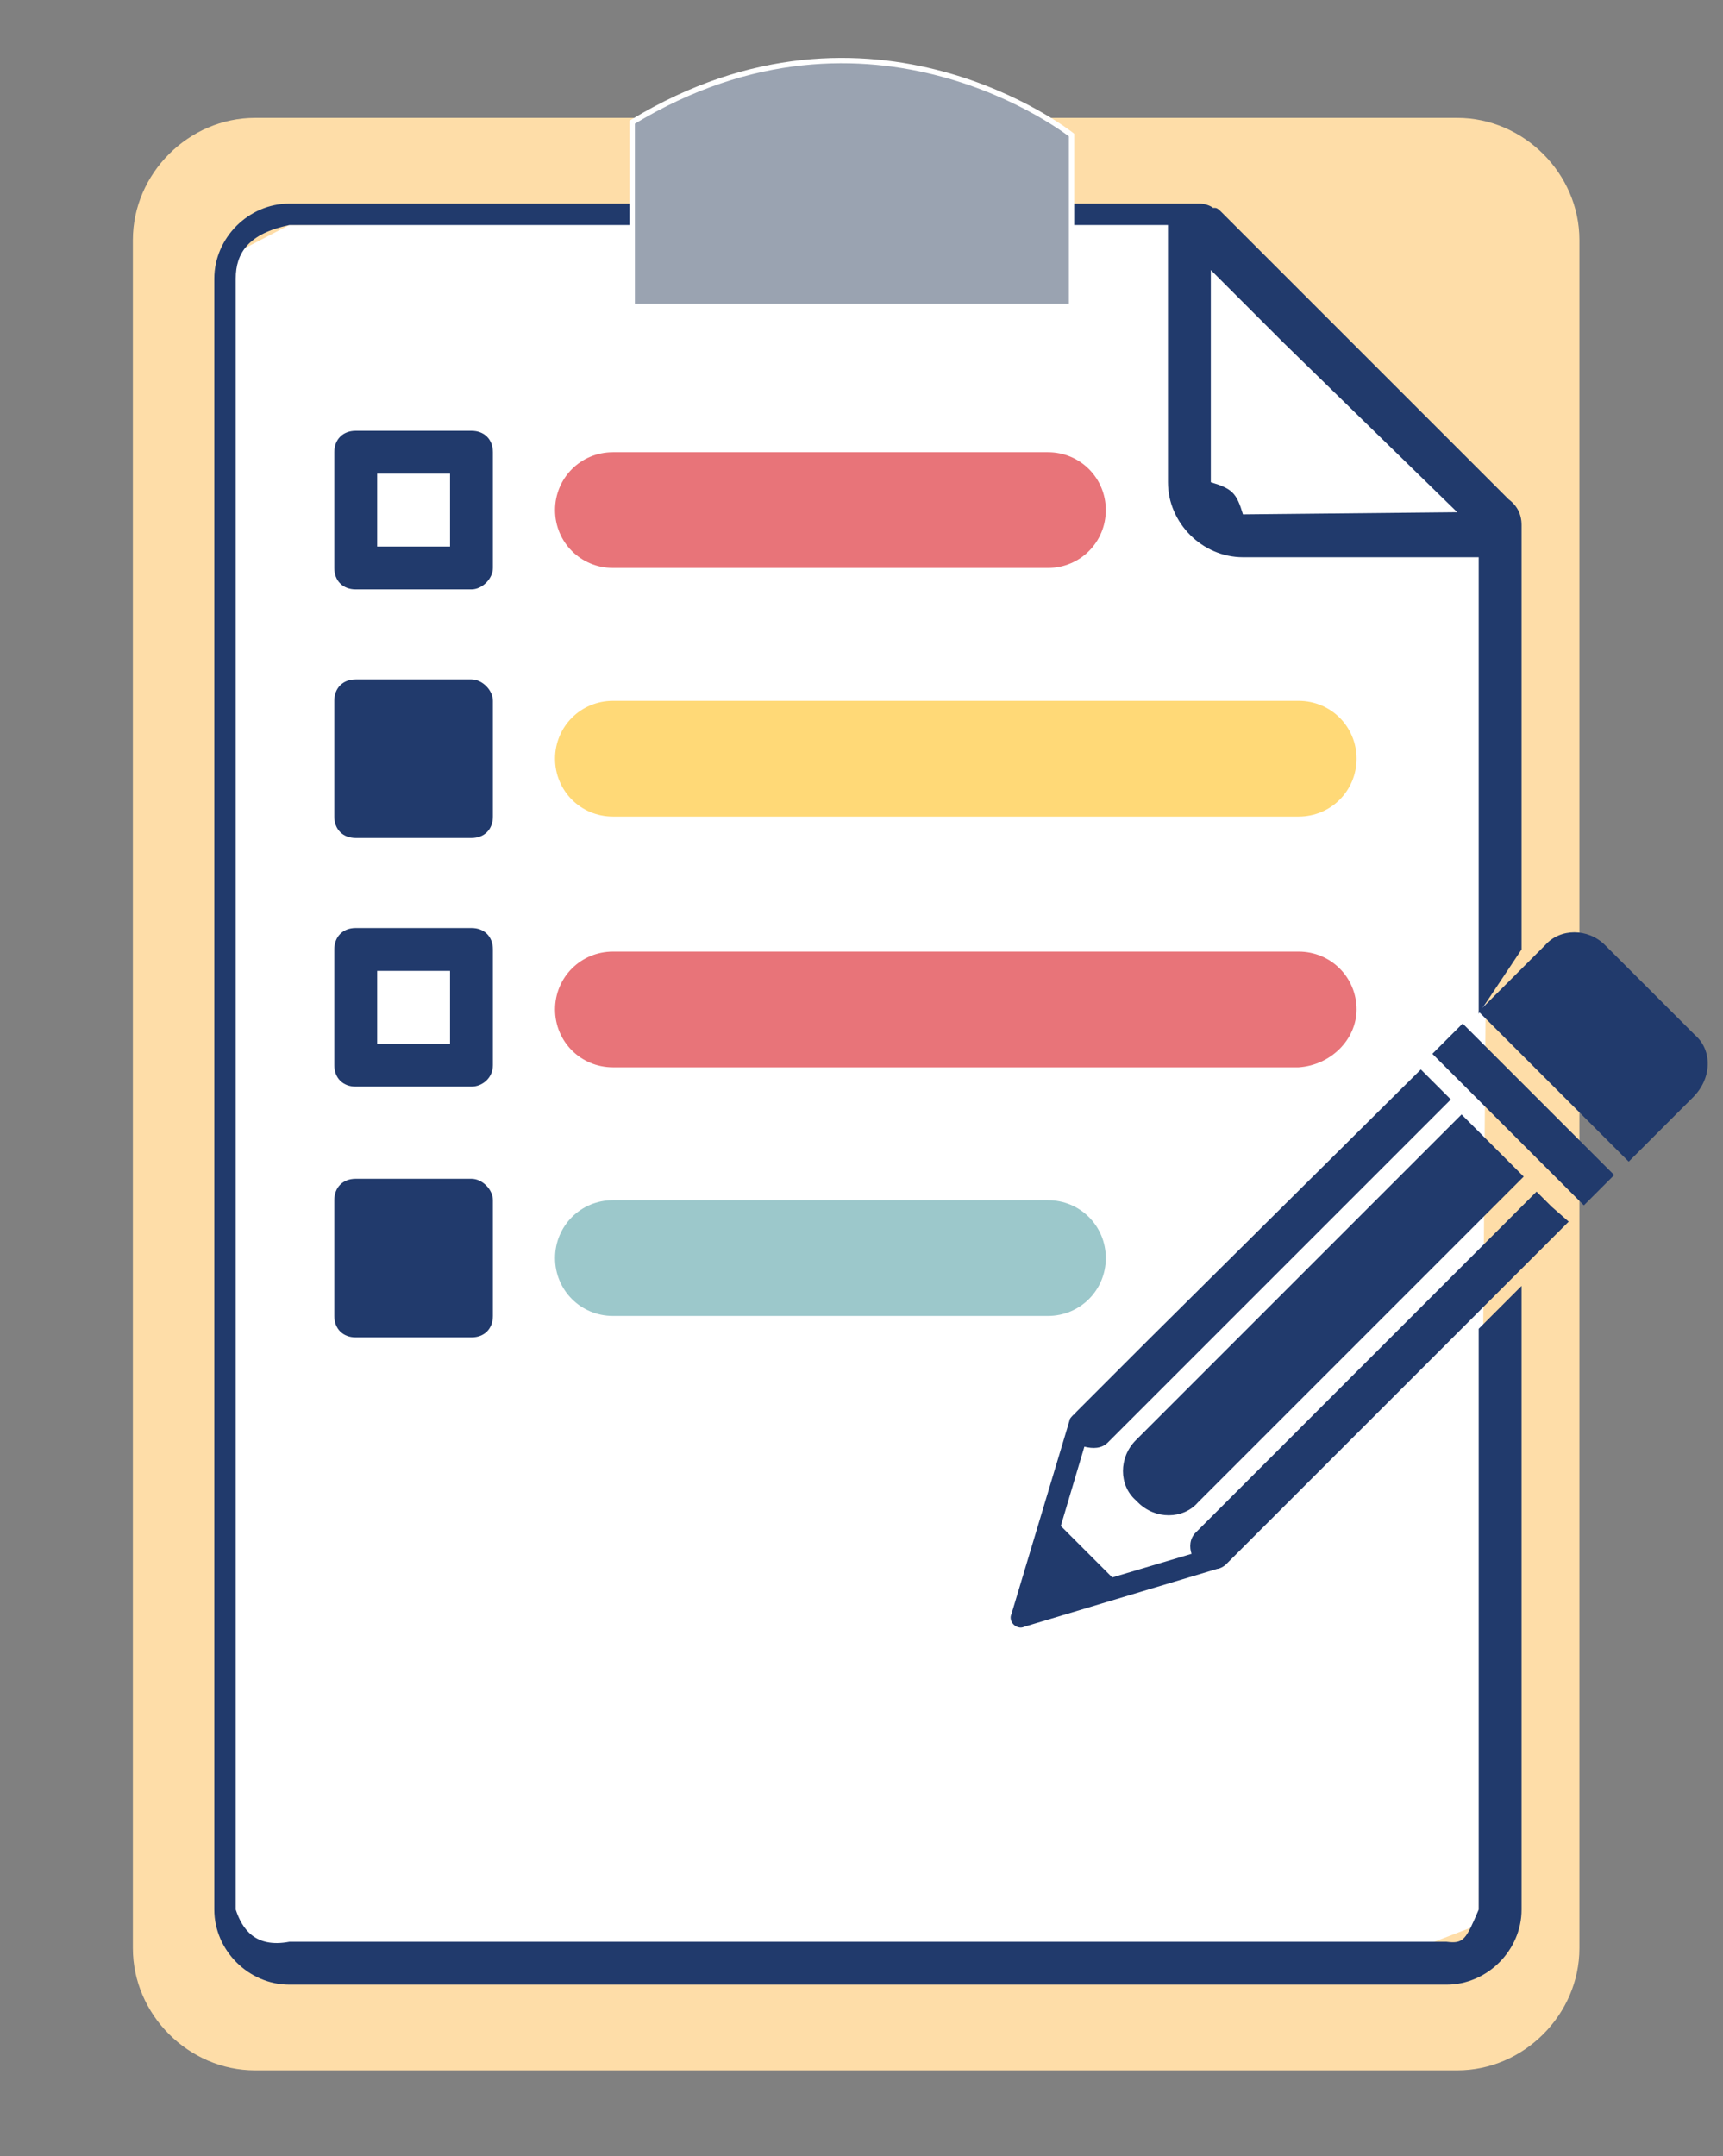 <?xml version="1.0" encoding="utf-8"?>
<!-- Generator: Adobe Illustrator 22.1.0, SVG Export Plug-In . SVG Version: 6.00 Build 0)  -->
<svg version="1.1" xmlns="http://www.w3.org/2000/svg" xmlns:xlink="http://www.w3.org/1999/xlink" x="0px" y="0px"
	 viewBox="0 0 80.4 100.6" style="enable-background:new 0 0 80.4 100.6;" xml:space="preserve">
<rect x="0" y="0" width="80.4" height="100.6" fill="#808080" stroke="none"/>
<style type="text/css">
	.st0{fill:#FEDDA8;}
	.st1{fill:#FFFFFF;}
	.st2{fill:#213A6C;}
	.st3{fill:#E87479;}
	.st4{fill:#9CC8CB;}
	.st5{fill:#FFD977;}
	.st6{fill:#9AA3B1;stroke:#FFFFFF;stroke-width:0.25;stroke-miterlimit:10;}
</style>
<g id="Calque_2">
	<path class="st0" d="M68,96.6H11.9c-3.1,0-5.7-2.6-5.7-5.7V11.2c0-3.1,2.6-5.7,5.7-5.7H68c3.1,0,5.7,2.6,5.7,5.7v79.7
		C73.7,94,71.1,96.6,68,96.6z"/>
</g>
<g id="Calque_3">
	<polygon class="st1" points="11,90.8 11,11.8 13.5,10.5 55.5,10.3 69.5,23.8 69,89.8 66.4,90.8 	"/>
</g>
<g id="Calque_1">
	<g>
		<g>
			<rect x="70.1" y="47" transform="matrix(0.707 -0.707 0.707 0.707 -15.952 65.502)" class="st2" width="2" height="10"/>
		</g>
		<g>
			<path class="st2" d="M53,67.2c-0.8,0.8-0.8,2.1,0,2.8l0.1,0.1c0.8,0.8,2.1,0.8,2.8,0l2.7-2.7l11.1-11.1l1.4-1.4l-1.4-1.4
				l-0.1-0.1L68.2,52l-1.4,1.4L53,67.2z"/>
		</g>
		<g>
			<path class="st2" d="M72.4,56.3L72.4,56.3l-0.7-0.7L71,56.3L59.2,68.1l-3.4,3.4c-0.3,0.3-0.3,0.7-0.2,1l-3.7,1.1l-2.4-2.4
				l1.1-3.7c0.4,0.1,0.8,0.1,1.1-0.2l3.4-3.4l0,0l12.6-12.6L67,50.6l0,0l0,0l-0.7-0.7L53.6,62.5l0,0l-3.4,3.4c0,0,0,0.1-0.1,0.1
				c-0.1,0.1-0.2,0.2-0.2,0.3l-2.7,9c-0.1,0.2,0,0.4,0.1,0.5s0.3,0.2,0.5,0.1l9-2.7l0,0c0.1,0,0.3-0.1,0.4-0.2l3.4-3.4l11.9-11.9
				l0.7-0.7L72.4,56.3L72.4,56.3z"/>
		</g>
		<g>
			<path class="st2" d="M79.1,48.3l-4.2-4.2c-0.8-0.8-2.1-0.8-2.8,0l-1.7,1.7l0,0L69,47.2l1.4,1.4l4.2,4.2l1.4,1.4l1.4-1.4l0.8-0.8
				l0.8-0.8C79.9,50.3,79.9,49,79.1,48.3z"/>
		</g>
	</g>
	<g>
		<g>
			<g>
				<path class="st2" d="M71,44.3V24.7c0-0.1,0-0.1,0-0.2c0-0.5-0.2-0.9-0.6-1.2l-8.9-8.9L57,9.9c-0.1-0.1-0.2-0.2-0.3-0.2h-0.1
					c-0.1-0.1-0.4-0.2-0.6-0.2H13.5c-1.9,0-3.5,1.6-3.5,3.5v76.1c0,1.9,1.6,3.5,3.5,3.5h54c1.9,0,3.5-1.6,3.5-3.5V60l-2,2v27.1
					c-0.6,1.4-0.7,1.6-1.5,1.5h-54c-1.6,0.3-2.2-0.6-2.5-1.5V13c0-1.2,0.6-2.1,2.5-2.5h41v12c0,1.9,1.6,3.5,3.5,3.5h11v21.3L71,44.3
					z M56.5,22.5v-9.9l3.4,3.4l8.1,7.9L58,24C57.7,23,57.5,22.8,56.5,22.5z"/>
			</g>
		</g>
		<g>
			<g>
				<path class="st3" d="M28.6,26.5h20.3c1.5,0,2.7-1.2,2.7-2.7s-1.2-2.7-2.7-2.7H28.6c-1.5,0-2.7,1.2-2.7,2.7S27.1,26.5,28.6,26.5z
					"/>
			</g>
		</g>
		<g>
			<g>
				<path class="st4" d="M51.6,58.7c0-1.5-1.2-2.7-2.7-2.7H28.6c-1.5,0-2.7,1.2-2.7,2.7s1.2,2.7,2.7,2.7h20.3
					C50.4,61.4,51.6,60.2,51.6,58.7z"/>
			</g>
		</g>
		<g>
			<g>
				<path class="st5" d="M60.6,32.7h-32c-1.5,0-2.7,1.2-2.7,2.7s1.2,2.7,2.7,2.7h32c1.5,0,2.7-1.2,2.7-2.7S62.1,32.7,60.6,32.7z"/>
			</g>
		</g>
		<g>
			<g>
				<path class="st3" d="M63.3,47.1c0-1.5-1.2-2.7-2.7-2.7h-32c-1.5,0-2.7,1.2-2.7,2.7s1.2,2.7,2.7,2.7h32
					C62.1,49.7,63.3,48.5,63.3,47.1z"/>
			</g>
		</g>
		<g>
			<path class="st2" d="M22,27.5h-5.4c-0.6,0-1-0.4-1-1v-5.4c0-0.6,0.4-1,1-1H22c0.6,0,1,0.4,1,1v5.4C23,27,22.5,27.5,22,27.5z
				 M17.6,25.5H21v-3.4h-3.4V25.5z"/>
		</g>
		<path class="st2" d="M22,31.7h-5.4c-0.6,0-1,0.4-1,1v5.4c0,0.6,0.4,1,1,1H22c0.6,0,1-0.4,1-1v-5.4C23,32.2,22.5,31.7,22,31.7z"/>
		<g>
			<path class="st2" d="M22,50.7h-5.4c-0.6,0-1-0.4-1-1v-5.4c0-0.6,0.4-1,1-1H22c0.6,0,1,0.4,1,1v5.4C23,50.3,22.5,50.7,22,50.7z
				 M17.6,48.7H21v-3.4h-3.4V48.7z"/>
		</g>
		<path class="st2" d="M22,55h-5.4c-0.6,0-1,0.4-1,1v5.4c0,0.6,0.4,1,1,1H22c0.6,0,1-0.4,1-1V56C23,55.5,22.5,55,22,55z"/>
	</g>
	<path class="st6" d="M29.5,14.3H50v-8c0,0-9.3-7.4-20.5-0.6V14.3z"/>
</g>
</svg>
